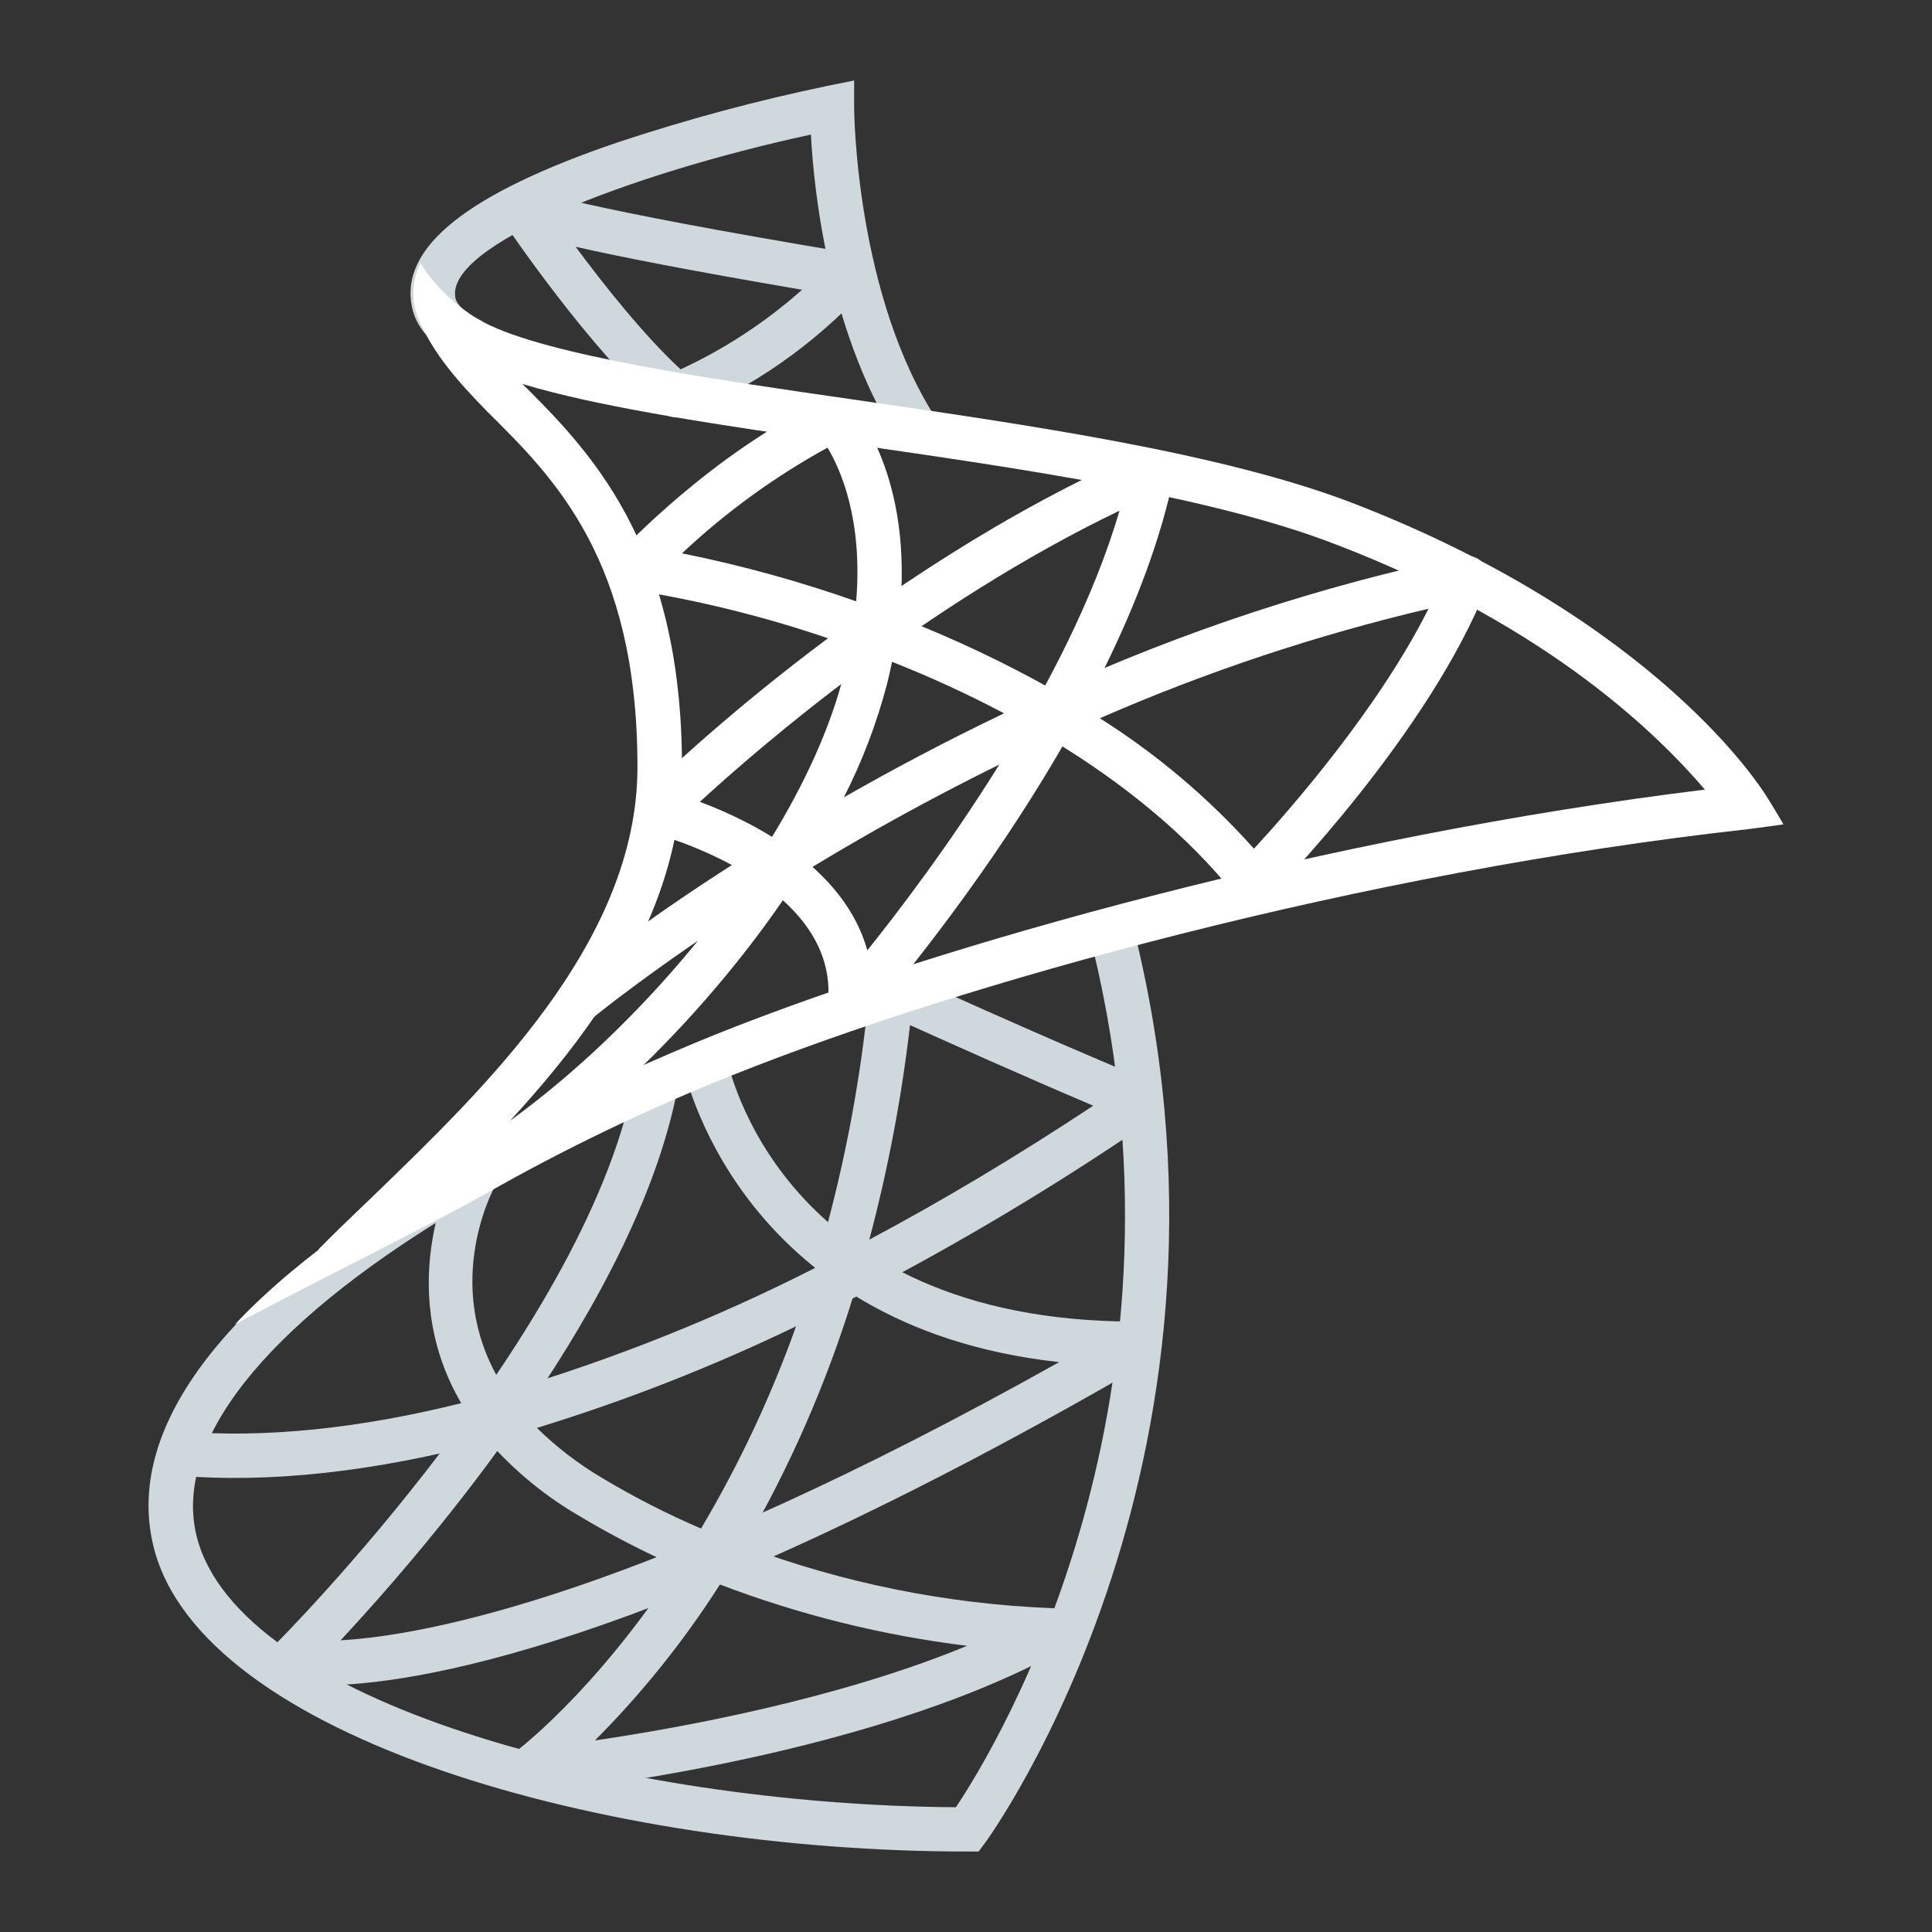 <svg width="40" height="40" viewBox="0 0 40 40" fill="none" xmlns="http://www.w3.org/2000/svg">
<rect x="0" y="0" width="40" height="40" fill="#333333" stroke="none"/>
<path d="M18.68 9.262C17.183 7.014 16.853 4.019 16.789 2.786C12.987 3.609 9.211 5.083 9.429 6.169C9.457 6.309 9.628 6.469 9.915 6.629L9.464 7.429C8.917 7.123 8.61 6.77 8.527 6.348C8.281 5.119 9.672 4.008 12.781 2.95C14.209 2.475 15.663 2.084 17.136 1.777L17.684 1.667V2.229C17.684 2.267 17.707 6.163 19.44 8.756L18.68 9.262Z" fill="#CFD8DC"/>
<path d="M20.261 38.334H20.031C12.523 38.334 4.169 35.977 3.181 32.031C2.58 29.62 4.548 26.956 8.876 24.332L9.353 25.114C5.458 27.477 3.583 29.853 4.072 31.809C4.929 35.234 12.847 37.369 19.791 37.417C20.617 36.182 25.052 28.931 22.52 19.204L23.407 18.974C26.292 30.055 20.457 38.069 20.399 38.149L20.261 38.334Z" fill="#CFD8DC"/>
<path d="M6.679 34.892C6.418 34.9 6.157 34.878 5.901 34.828C5.822 34.809 5.749 34.769 5.69 34.712C5.632 34.655 5.589 34.584 5.567 34.505C5.546 34.427 5.545 34.344 5.566 34.265C5.588 34.187 5.629 34.115 5.688 34.058C5.754 33.992 12.282 27.455 13.164 22.166L14.068 22.314C13.31 26.865 8.83 32.05 7.052 33.961C8.829 33.858 13.316 33.026 21.929 28.201C15.207 27.463 14.143 22.083 14.132 22.02L15.034 21.854C15.076 22.078 16.158 27.362 23.505 27.362H23.512C23.613 27.362 23.711 27.395 23.791 27.456C23.87 27.517 23.928 27.604 23.953 27.701C23.98 27.798 23.974 27.901 23.936 27.995C23.898 28.088 23.83 28.167 23.743 28.218C13.447 34.197 8.454 34.892 6.679 34.892Z" fill="#CFD8DC"/>
<path d="M10.888 37.14C10.791 37.139 10.697 37.108 10.619 37.051C10.54 36.994 10.482 36.913 10.453 36.821C10.423 36.729 10.424 36.63 10.454 36.537C10.484 36.445 10.543 36.365 10.621 36.308C10.653 36.286 12.283 35.083 14.018 32.434C13.326 32.129 12.654 31.781 12.005 31.393C11.297 30.983 10.659 30.461 10.118 29.847C7.762 30.468 5.589 30.714 3.68 30.55L3.757 29.637C5.477 29.777 7.431 29.579 9.549 29.051C8.108 26.588 9.431 24.142 9.449 24.11L10.25 24.555C10.188 24.668 9.091 26.727 10.479 28.802C12.684 28.148 14.824 27.294 16.874 26.252C17.439 24.377 17.816 22.451 17.998 20.501C18.006 20.428 18.03 20.359 18.07 20.297C18.109 20.236 18.163 20.185 18.226 20.148C18.289 20.111 18.36 20.09 18.434 20.087C18.507 20.084 18.58 20.098 18.647 20.129C18.677 20.143 21.638 21.495 23.782 22.376C23.858 22.408 23.924 22.46 23.974 22.526C24.023 22.592 24.054 22.671 24.063 22.753C24.071 22.834 24.056 22.917 24.022 22.991C23.987 23.065 23.933 23.128 23.864 23.174C21.874 24.541 19.798 25.78 17.651 26.884C17.097 28.672 16.343 30.39 15.403 32.008C17.446 32.774 19.598 33.209 21.778 33.295C21.88 33.294 21.98 33.328 22.06 33.39C22.141 33.452 22.198 33.54 22.224 33.638C22.25 33.737 22.241 33.842 22.201 33.935C22.16 34.029 22.09 34.106 22 34.155C17.84 36.466 11.217 37.116 10.939 37.143L10.888 37.14ZM14.907 32.803C14.163 33.97 13.294 35.054 12.317 36.034C14.143 35.765 17.359 35.175 20.022 34.075C18.272 33.86 16.555 33.434 14.907 32.806V32.803ZM11.114 29.562C11.525 29.965 11.984 30.316 12.48 30.608C13.134 30.999 13.813 31.346 14.514 31.647C15.303 30.318 15.962 28.916 16.481 27.46C14.747 28.297 12.952 29 11.111 29.565L11.114 29.562ZM18.841 21.222C18.668 22.721 18.386 24.206 17.998 25.665C19.519 24.855 21.072 23.927 22.634 22.892C21.224 22.294 19.663 21.595 18.841 21.224V21.222Z" fill="#CFD8DC"/>
<path d="M14.004 8.643C13.895 8.642 13.79 8.603 13.706 8.533C12.231 7.269 10.495 4.701 10.422 4.591C10.365 4.506 10.338 4.404 10.346 4.302C10.354 4.2 10.395 4.104 10.464 4.028C10.533 3.953 10.625 3.902 10.726 3.885C10.827 3.868 10.93 3.885 11.02 3.934C11.03 3.934 11.88 4.286 17.634 5.244C17.715 5.258 17.791 5.293 17.854 5.346C17.916 5.399 17.963 5.468 17.991 5.545C18.018 5.623 18.024 5.706 18.008 5.787C17.992 5.867 17.954 5.942 17.9 6.003C16.858 7.132 15.585 8.022 14.167 8.613C14.115 8.632 14.06 8.642 14.004 8.643ZM11.918 5.109C12.495 5.888 13.323 6.936 14.091 7.647C15.006 7.224 15.853 6.668 16.606 5.999C14.24 5.595 12.795 5.309 11.918 5.109Z" fill="#CFD8DC"/>
<path d="M17.596 21.289C17.532 21.289 17.469 21.276 17.411 21.25C17.322 21.21 17.248 21.144 17.199 21.061C17.151 20.977 17.13 20.88 17.14 20.783C17.408 18.264 13.542 17.253 13.502 17.243C13.424 17.223 13.352 17.183 13.294 17.127C13.236 17.07 13.194 16.999 13.173 16.921C13.152 16.843 13.151 16.761 13.172 16.682C13.193 16.604 13.234 16.533 13.292 16.476C13.481 16.286 18.002 11.803 23.672 9.342C23.749 9.308 23.834 9.296 23.917 9.308C24.001 9.319 24.079 9.353 24.145 9.406C24.21 9.459 24.259 9.529 24.288 9.608C24.316 9.687 24.322 9.773 24.304 9.855C23.217 15.119 18.154 20.891 17.94 21.134C17.897 21.183 17.844 21.221 17.785 21.248C17.725 21.274 17.661 21.288 17.596 21.289ZM14.49 16.601C15.576 17.008 17.477 17.952 17.957 19.676C19.285 18.02 22.12 14.197 23.178 10.573C19.157 12.507 15.773 15.422 14.49 16.601Z" fill="white"/>
<path d="M9.565 24.918L9.129 24.111C10.854 23.181 12.831 21.469 14.451 19.475C13.073 20.419 12.283 21.066 12.258 21.087L11.674 20.384C13.027 19.315 14.444 18.33 15.918 17.434C16.638 16.274 17.193 15.081 17.477 13.937C17.526 13.744 17.568 13.555 17.602 13.376C16.139 12.845 14.629 12.455 13.092 12.212C13.009 12.2 12.931 12.166 12.867 12.113C12.802 12.06 12.752 11.991 12.724 11.912C12.697 11.833 12.691 11.748 12.708 11.666C12.725 11.584 12.764 11.508 12.82 11.447C12.899 11.362 14.76 9.369 17.085 8.273C17.174 8.232 17.273 8.22 17.369 8.239C17.464 8.258 17.551 8.307 17.617 8.378C17.679 8.444 18.938 9.858 18.618 12.781C19.719 13.207 20.788 13.712 21.817 14.291C24.524 13.056 27.36 12.125 30.274 11.515C30.354 11.499 30.438 11.504 30.515 11.531C30.593 11.558 30.662 11.606 30.715 11.669C30.768 11.732 30.803 11.807 30.816 11.889C30.829 11.97 30.821 12.053 30.791 12.129C29.599 15.184 26.405 18.444 26.27 18.582C26.224 18.628 26.169 18.664 26.109 18.688C26.049 18.711 25.984 18.722 25.919 18.718C25.854 18.715 25.791 18.698 25.733 18.668C25.675 18.638 25.625 18.596 25.584 18.545C24.557 17.256 23.216 16.187 21.769 15.314C19.98 16.143 18.24 17.076 16.56 18.108C14.709 21 11.915 23.654 9.565 24.918ZM22.77 14.87C23.955 15.618 25.029 16.527 25.962 17.572C26.721 16.748 28.541 14.668 29.576 12.603C27.244 13.152 24.968 13.91 22.773 14.87H22.77ZM18.469 13.703C18.439 13.852 18.404 14.005 18.365 14.161C18.152 14.973 17.853 15.76 17.471 16.508C18.476 15.934 19.588 15.342 20.788 14.769C20.036 14.371 19.263 14.016 18.471 13.703H18.469ZM14.114 11.455C15.34 11.701 16.547 12.034 17.726 12.45C17.866 10.764 17.408 9.726 17.133 9.268C16.039 9.868 15.026 10.604 14.118 11.458L14.114 11.455Z" fill="white"/>
<path d="M14.12 15.882C14.12 19.895 10.774 23.084 8.36 25.412C7.956 25.807 6.591 25.87 6.591 25.87C6.929 25.523 7.314 25.157 7.727 24.762C10.017 22.545 13.198 19.511 13.198 15.882C13.198 11.584 11.466 9.889 10.1 8.533C9.496 7.918 8.976 7.332 8.671 6.617L8.952 6.497L9.896 6.91C10.15 7.259 10.435 7.584 10.748 7.881C12.158 9.283 14.12 11.208 14.12 15.882Z" fill="white"/>
<path d="M36.925 17.067C36.925 17.067 36.371 17.146 36.215 17.164C28.186 18.054 19.902 20.363 15.165 22.26C13.405 22.96 11.697 23.781 10.051 24.717C10.039 24.724 10.027 24.73 10.014 24.735C9.061 25.285 6.743 26.421 4.864 27.42C7.614 24.496 12.764 22.248 14.816 21.417C19.462 19.557 27.446 17.312 35.298 16.348C34.373 15.267 32.109 12.977 27.655 11.271C25.052 10.262 21.093 9.695 17.602 9.191C12.049 8.394 8.892 7.862 8.584 6.35C8.524 6.046 8.566 5.73 8.704 5.452C8.97 5.864 9.316 6.219 9.721 6.496C9.811 6.557 9.905 6.612 10.002 6.662L10.01 6.67C11.313 7.359 14.822 7.862 17.745 8.283C21.283 8.797 25.288 9.375 27.991 10.41C34.286 12.838 36.458 16.31 36.551 16.451C36.644 16.591 36.925 17.067 36.925 17.067Z" fill="white"/>
</svg>
